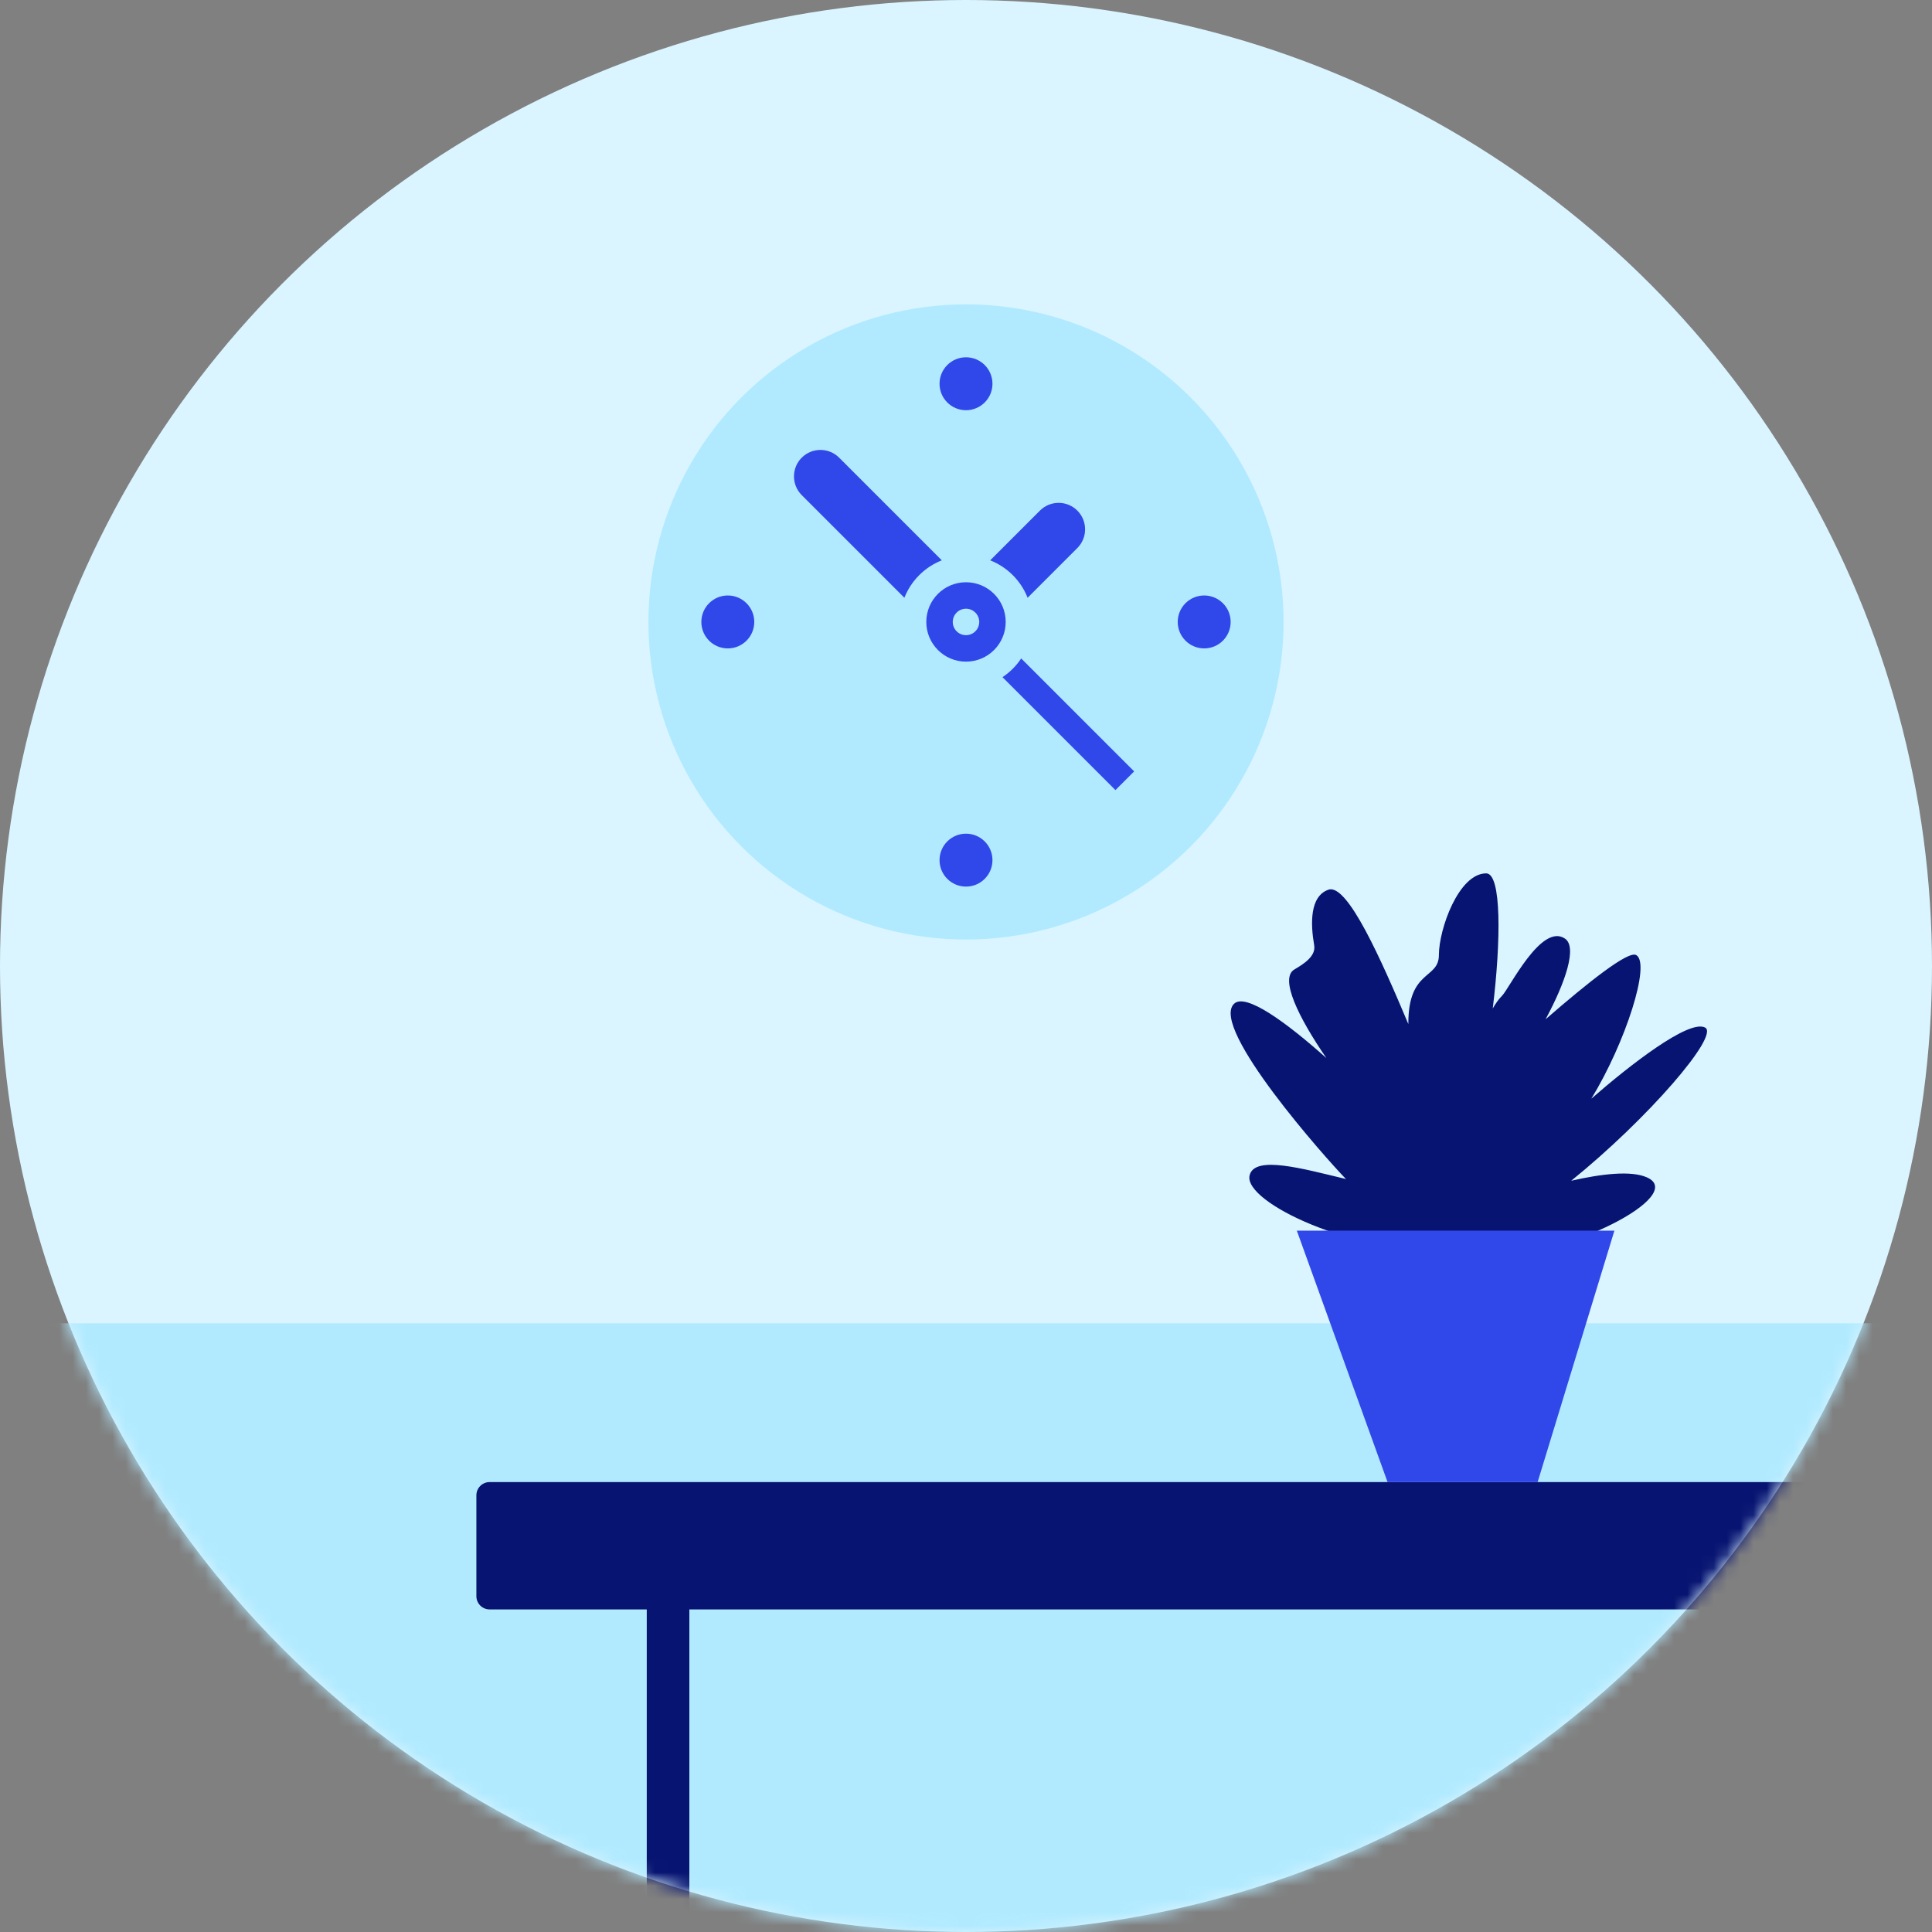 <svg width="146" height="146" viewBox="0 0 146 146" fill="none" xmlns="http://www.w3.org/2000/svg">
<rect x="0" y="0" width="146" height="146" fill="#808080" stroke="none"/>
<circle cx="73" cy="73" r="73" fill="#DAF5FF"/>
<mask id="mask0" mask-type="alpha" maskUnits="userSpaceOnUse" x="0" y="0" width="146" height="146">
<circle cx="73" cy="73" r="73" fill="#DAF5FF"/>
</mask>
<g mask="url(#mask0)">
<rect x="-22" y="100" width="207" height="82" fill="#B1EAFF"/>
<circle cx="73" cy="47" r="24" fill="#B1EAFF"/>
<path fill-rule="evenodd" clip-rule="evenodd" d="M75 29C75 30.105 74.105 31 73 31C71.895 31 71 30.105 71 29C71 27.895 71.895 27 73 27C74.105 27 75 27.895 75 29ZM93 47C93 48.105 92.105 49 91 49C89.895 49 89 48.105 89 47C89 45.895 89.895 45 91 45C92.105 45 93 45.895 93 47ZM73 67C74.105 67 75 66.105 75 65C75 63.895 74.105 63 73 63C71.895 63 71 63.895 71 65C71 66.105 71.895 67 73 67ZM57 47C57 48.105 56.105 49 55 49C53.895 49 53 48.105 53 47C53 45.895 53.895 45 55 45C56.105 45 57 45.895 57 47Z" fill="#3048E9"/>
<path fill-rule="evenodd" clip-rule="evenodd" d="M81.414 41.414L77.656 45.172C77.148 43.881 76.119 42.852 74.828 42.344L78.586 38.586C79.367 37.805 80.633 37.805 81.414 38.586C82.195 39.367 82.195 40.633 81.414 41.414ZM75.757 51.172C76.318 50.8 76.8 50.318 77.171 49.758L85.707 58.293L84.293 59.707L75.757 51.172ZM71.172 42.344C69.881 42.852 68.852 43.881 68.344 45.172L60.586 37.414C59.805 36.633 59.805 35.367 60.586 34.586C61.367 33.805 62.633 33.805 63.414 34.586L71.172 42.344ZM76 47C76 48.657 74.657 50 73 50C71.343 50 70 48.657 70 47C70 45.343 71.343 44 73 44C74.657 44 76 45.343 76 47ZM74 47C74 47.552 73.552 48 73 48C72.448 48 72 47.552 72 47C72 46.448 72.448 46 73 46C73.552 46 74 46.448 74 47Z" fill="#3048E9"/>
<path fill-rule="evenodd" clip-rule="evenodd" d="M36 113C36 112.448 36.448 112 37 112H208.814C209.367 112 209.814 112.448 209.814 113V120.623C209.814 121.176 209.367 121.623 208.814 121.623H37C36.448 121.623 36 121.176 36 120.623V113Z" fill="#071471"/>
<path fill-rule="evenodd" clip-rule="evenodd" d="M48.875 120.02H52.094V250.739H48.875V120.02Z" fill="#071471"/>
<path d="M118.735 89.229C121.056 88.698 123.267 88.448 124.454 88.972C127.531 90.33 118.467 95 112.312 95C110.68 95 109.659 94.727 109.115 94.341C102.584 94.877 93.956 90.881 94.43 88.83C94.792 87.269 98.478 88.326 101.717 89.099C101.675 89.057 101.633 89.014 101.592 88.972C100.273 87.613 91.45 77.723 93.238 75.872C94.106 74.974 97.238 77.287 100.233 79.957C98.116 76.875 96.68 73.928 97.817 73.261C98.532 72.842 99.454 72.252 99.312 71.435C99.031 69.821 98.97 67.724 100.391 67.234C101.824 66.739 104.385 72.534 106.428 77.39C106.428 77.367 106.428 77.344 106.428 77.322C106.428 73.246 108.736 74.021 108.736 72.17C108.736 70.218 110.228 66 112.312 66C113.476 66 113.431 71.089 112.806 76.212C113.022 75.832 113.254 75.505 113.504 75.255C114.069 74.69 116.484 69.702 118.272 70.936C119.192 71.571 118.32 74.206 116.798 77.027C120.08 74.177 123.021 71.852 123.637 72.17C124.788 72.766 122.827 78.826 120.254 83.029C123.116 80.529 127.614 77.013 128.85 77.65C129.98 78.232 124.528 84.546 118.735 89.229Z" fill="#071471"/>
<path d="M104.857 112L98 93H122L116.198 112H104.857Z" fill="#3048E9"/>
</g>
</svg>
